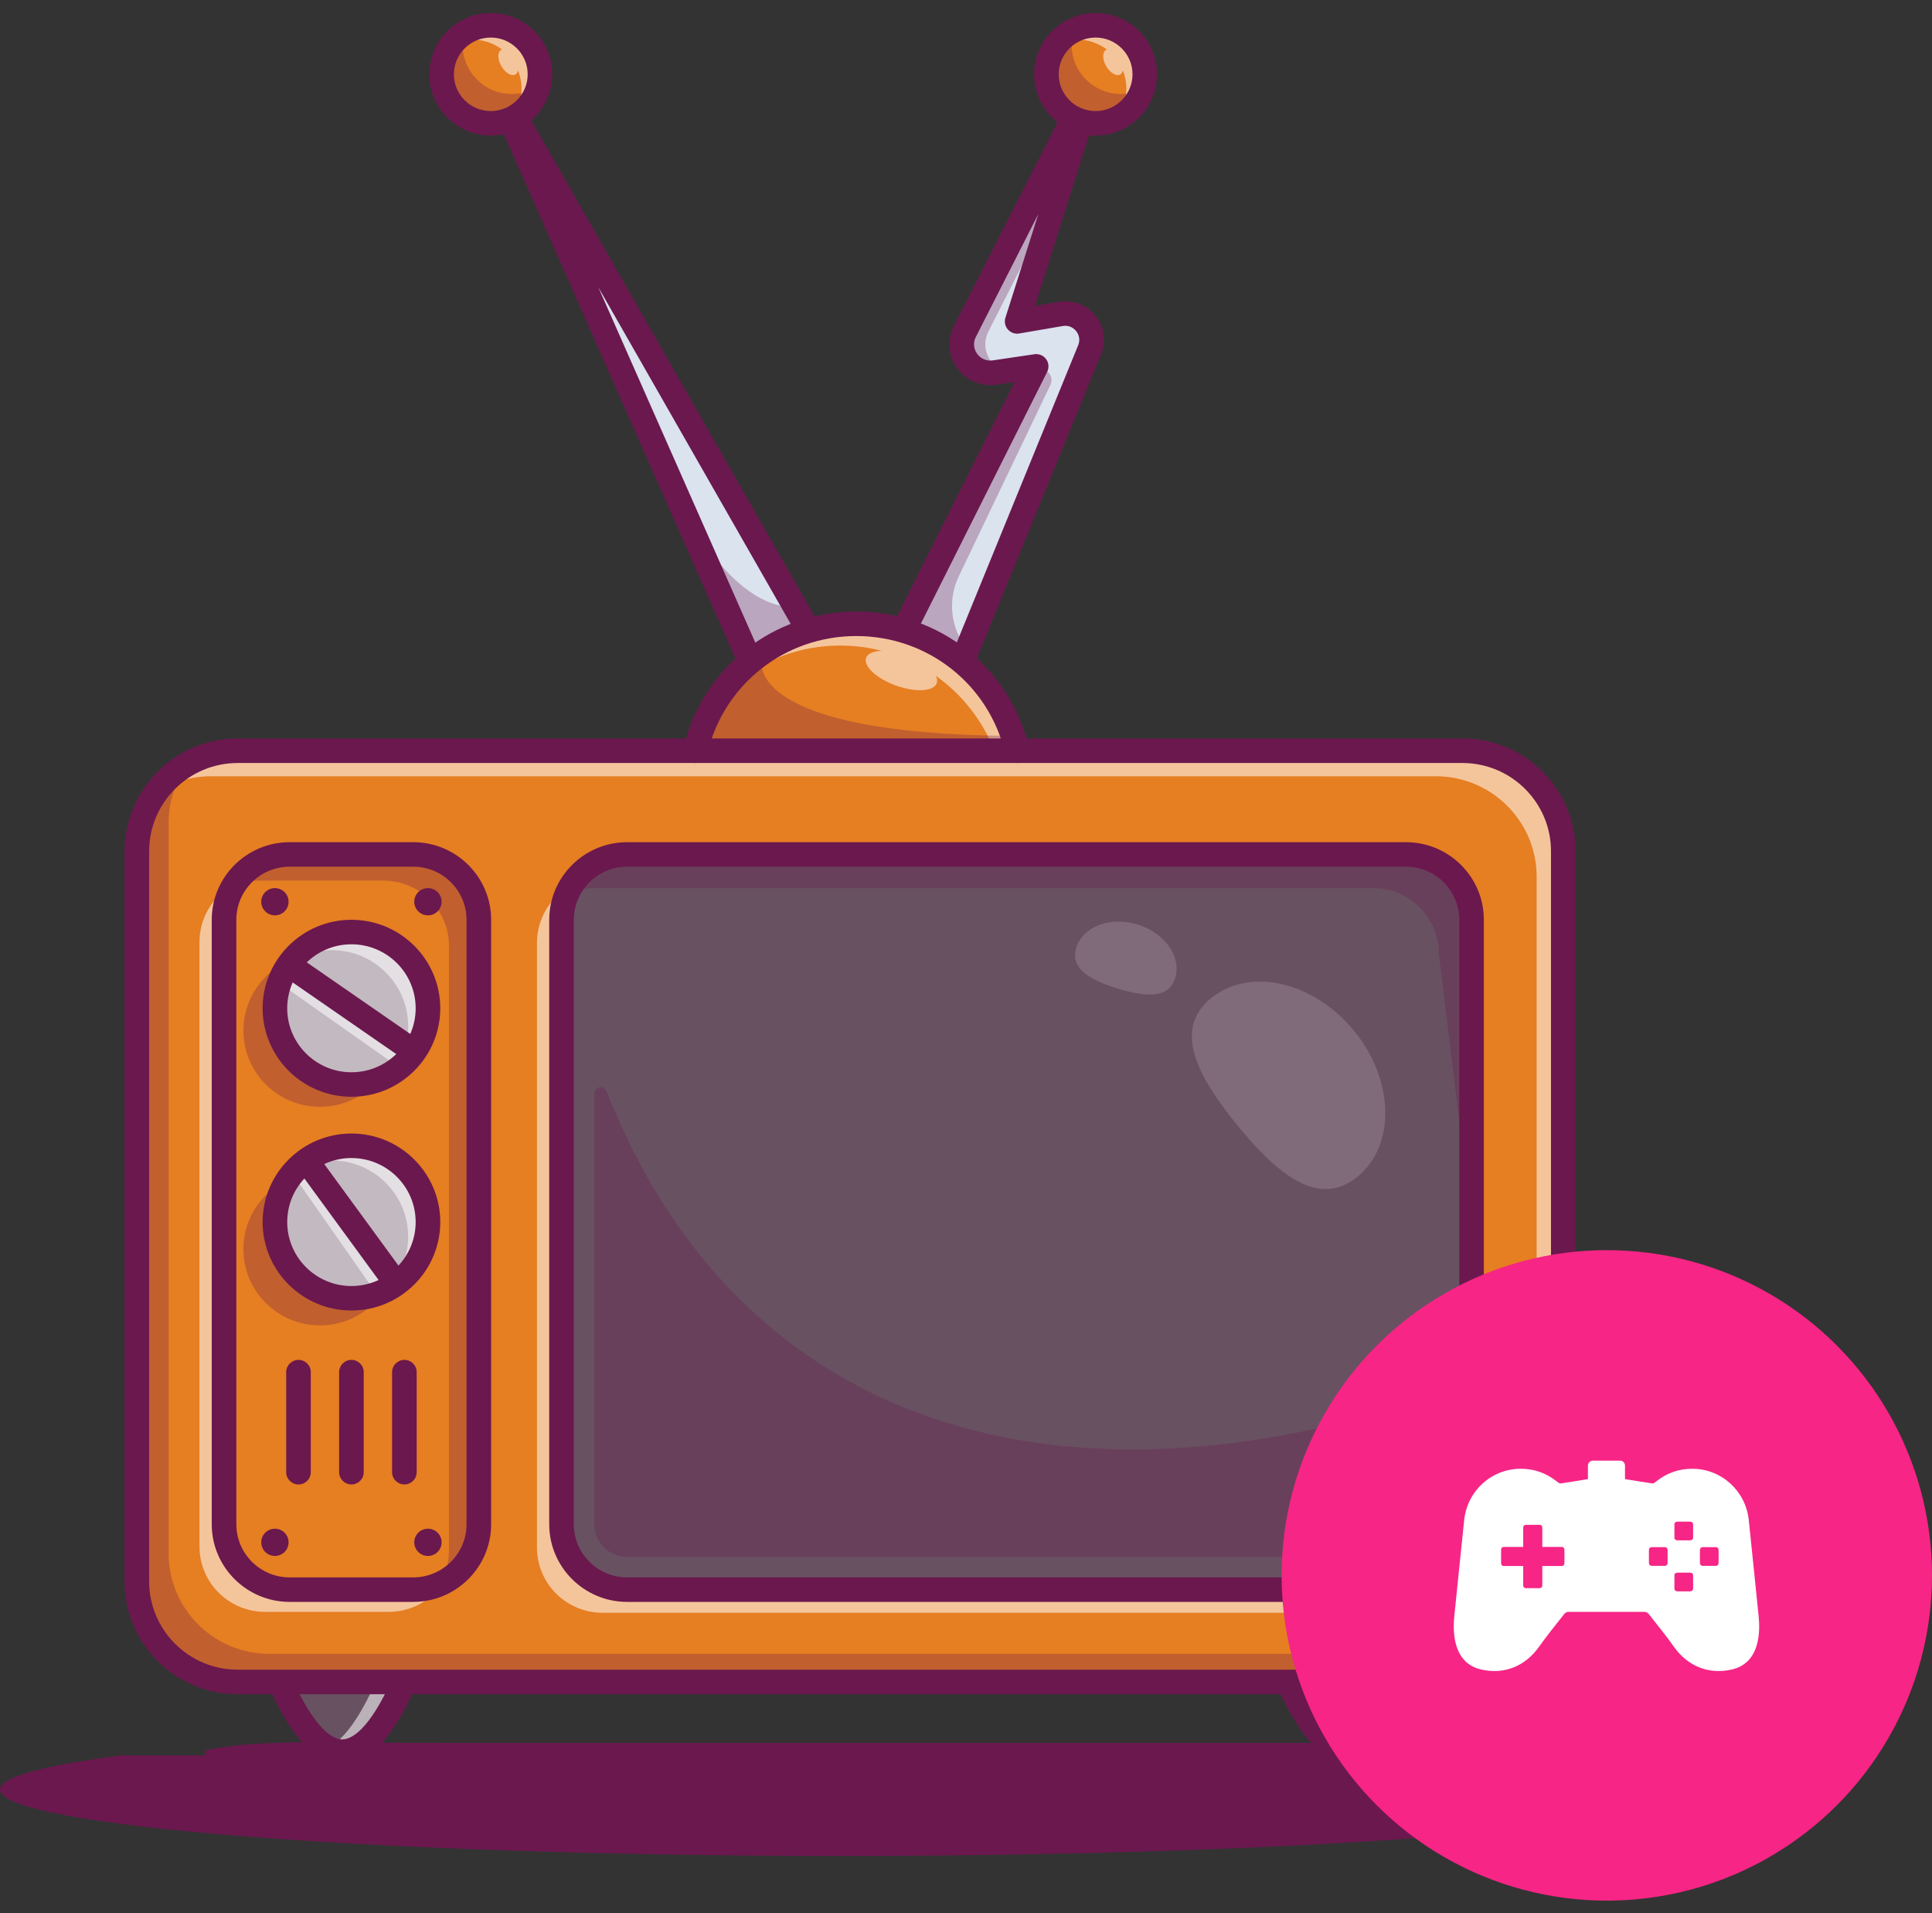 <?xml version="1.0" encoding="utf-8"?>
<svg width="101" height="100" viewBox="0 0 101 100" fill="none" xmlns="http://www.w3.org/2000/svg">
  <rect x="0" y="0" width="101" height="100" fill="#333333" stroke="none"/>
  <path d="M21.142 87.913C18.977 92.771 16.812 92.771 14.647 87.913H21.142Z" fill="#685161"/>
  <path d="M17.893 91.666C19.034 91.666 20.129 90.453 21.241 87.957L21.04 87.868C19.982 90.243 18.923 91.447 17.893 91.447C16.864 91.447 15.805 90.243 14.747 87.868L14.546 87.957C15.658 90.453 16.753 91.666 17.893 91.666Z" fill="#6B184E"/>
  <g opacity="0.55">
    <path d="M17.143 91.361C18.476 92.054 19.809 90.904 21.142 87.913H19.641C18.81 89.781 17.974 90.931 17.143 91.361Z" fill="white"/>
  </g>
  <path d="M17.893 92.197C19.266 92.197 20.521 90.88 21.727 88.172L20.553 87.653C19.288 90.492 18.343 90.916 17.893 90.916C17.443 90.916 16.498 90.492 15.233 87.653L14.058 88.172C15.265 90.881 16.519 92.197 17.893 92.197Z" fill="#6B184E"/>
  <path d="M73.857 87.913C71.692 92.771 69.528 92.771 67.363 87.913H73.857Z" fill="#685161"/>
  <path d="M70.61 91.666C71.751 91.666 72.846 90.453 73.958 87.957L73.757 87.868C72.699 90.243 71.64 91.447 70.61 91.447C69.58 91.447 68.521 90.243 67.463 87.868L67.263 87.957C68.375 90.453 69.47 91.666 70.61 91.666Z" fill="#6B184E"/>
  <g opacity="0.55">
    <path d="M69.86 91.361C71.192 92.054 72.526 90.904 73.858 87.913H72.358C71.526 89.781 70.691 90.931 69.86 91.361Z" fill="white"/>
  </g>
  <path d="M47.418 32.604L54.168 19.148L51.994 19.471C50.794 19.649 49.892 18.403 50.44 17.324L57.275 3.884L53.174 16.8L55.448 16.41C56.516 16.227 57.37 17.284 56.961 18.284L50.295 34.602" fill="#DBE3EE"/>
  <path d="M50.397 34.644L57.063 18.325C57.27 17.818 57.188 17.261 56.844 16.835C56.499 16.408 55.971 16.209 55.429 16.302L53.333 16.662L57.38 3.917L57.177 3.835L50.342 17.275C50.066 17.819 50.114 18.439 50.472 18.933C50.83 19.428 51.405 19.67 52.01 19.579L53.975 19.288L47.319 32.556L47.516 32.654L54.361 19.009L51.978 19.363C51.456 19.44 50.959 19.232 50.65 18.805C50.341 18.378 50.299 17.843 50.538 17.374L56.763 5.132L53.014 16.939L55.466 16.518C55.928 16.439 56.379 16.609 56.672 16.972C56.966 17.336 57.036 17.811 56.859 18.243L50.193 34.562L50.397 34.644L50.397 34.644Z" fill="#6B184E"/>
  <g opacity="0.3">
    <path d="M55.23 10.331L57.276 3.884L50.44 17.323C49.892 18.403 50.794 19.65 51.994 19.471L52.491 19.398C51.7 19.11 51.244 18.166 51.672 17.323L55.23 10.331V10.331Z" fill="#6B184E"/>
  </g>
  <g opacity="0.3">
    <path d="M47.418 32.604L50.296 34.602L50.568 33.936C49.696 32.857 49.523 31.375 50.121 30.125L54.901 20.144C55.166 19.616 54.59 19.062 54.07 19.345L47.418 32.605V32.604Z" fill="#6B184E"/>
  </g>
  <path d="M25.655 3.884L35.413 25.967H35.415C35.415 25.967 35.415 25.969 35.417 25.972L39.229 34.603L42.276 32.968L41.569 31.729L25.655 3.884Z" fill="#DBE3EE"/>
  <path d="M39.177 34.755L42.428 33.011L41.665 31.675L25.751 3.83L25.555 3.928L35.305 25.995V26.013L35.319 26.028L39.177 34.756V34.755ZM42.126 32.924L39.282 34.45L35.525 25.943V25.857H35.484L26.616 5.784L42.125 32.924L42.126 32.924Z" fill="#6B184E"/>
  <path d="M50.296 35.243C50.549 35.243 50.79 35.093 50.891 34.844L57.557 18.525C57.838 17.837 57.727 17.08 57.259 16.502C56.792 15.923 56.074 15.653 55.339 15.779L54.105 15.99L57.889 4.077C57.99 3.759 57.829 3.417 57.519 3.291C57.208 3.165 56.854 3.297 56.702 3.594L49.867 17.035C49.504 17.748 49.57 18.595 50.04 19.244C50.51 19.893 51.295 20.223 52.089 20.105L53.041 19.963L46.843 32.318C46.684 32.635 46.813 33.02 47.131 33.178C47.449 33.336 47.835 33.207 47.993 32.891L54.744 19.435C54.851 19.221 54.83 18.966 54.689 18.772C54.548 18.578 54.312 18.479 54.074 18.515L51.9 18.837C51.579 18.884 51.273 18.756 51.083 18.494C50.893 18.231 50.867 17.902 51.014 17.613L54.282 11.187L52.561 16.607C52.493 16.82 52.542 17.052 52.689 17.221C52.836 17.39 53.062 17.469 53.283 17.431L55.557 17.041C55.942 16.974 56.175 17.203 56.257 17.305C56.339 17.406 56.513 17.681 56.365 18.043L49.7 34.361C49.566 34.689 49.724 35.063 50.053 35.196C50.132 35.228 50.214 35.243 50.295 35.243H50.296Z" fill="#6B184E"/>
  <path d="M57.275 6.446C55.855 6.446 54.704 5.299 54.704 3.884C54.704 2.469 55.855 1.322 57.275 1.322C58.695 1.322 59.847 2.469 59.847 3.884C59.847 5.299 58.695 6.446 57.275 6.446Z" fill="#E67E22"/>
  <g opacity="0.3">
    <path d="M56.138 1.589C56.063 1.83 56.022 2.086 56.022 2.351C56.022 3.766 57.173 4.913 58.594 4.913C59.002 4.913 59.388 4.815 59.73 4.646C59.405 5.689 58.428 6.446 57.275 6.446C55.855 6.446 54.704 5.299 54.704 3.884C54.704 2.876 55.289 2.007 56.138 1.589Z" fill="#6B184E"/>
  </g>
  <g opacity="0.55">
    <path d="M56.312 2.069C56.895 2.069 57.433 2.263 57.865 2.588C57.848 2.592 57.833 2.601 57.818 2.609C57.619 2.725 57.623 3.105 57.829 3.459C58.034 3.813 58.362 4.005 58.561 3.892C58.634 3.852 58.679 3.775 58.699 3.677C58.816 3.972 58.883 4.294 58.883 4.631C58.883 5.233 58.673 5.786 58.325 6.224C59.221 5.822 59.847 4.926 59.847 3.884C59.847 2.469 58.694 1.322 57.275 1.322C56.457 1.322 55.728 1.702 55.258 2.294C55.58 2.148 55.936 2.069 56.311 2.069L56.312 2.069Z" fill="white"/>
  </g>
  <path d="M57.276 7.086C59.048 7.086 60.49 5.649 60.49 3.884C60.49 2.118 59.048 0.681 57.276 0.681C55.503 0.681 54.061 2.118 54.061 3.884C54.061 5.649 55.503 7.086 57.276 7.086ZM57.276 1.963C58.339 1.963 59.205 2.825 59.205 3.884C59.205 4.943 58.339 5.805 57.276 5.805C56.212 5.805 55.347 4.944 55.347 3.884C55.347 2.824 56.212 1.963 57.276 1.963Z" fill="#6B184E"/>
  <path d="M39.232 35.243C39.318 35.243 39.406 35.226 39.49 35.189C39.815 35.047 39.963 34.669 39.82 34.345L31.277 15.01L41.72 33.284C41.895 33.591 42.288 33.699 42.597 33.523C42.906 33.348 43.013 32.957 42.837 32.65L26.217 3.567C26.048 3.27 25.675 3.159 25.369 3.312C25.064 3.465 24.932 3.83 25.07 4.142L38.643 34.861C38.749 35.1 38.985 35.243 39.232 35.243Z" fill="#6B184E"/>
  <path d="M25.657 6.446C24.237 6.446 23.086 5.299 23.086 3.884C23.086 2.469 24.237 1.322 25.657 1.322C27.077 1.322 28.229 2.469 28.229 3.884C28.229 5.299 27.077 6.446 25.657 6.446Z" fill="#E67E22"/>
  <g opacity="0.3">
    <path d="M24.236 1.838C24.203 2.004 24.185 2.176 24.185 2.351C24.185 3.766 25.336 4.913 26.756 4.913C27.19 4.913 27.598 4.805 27.957 4.616C27.719 5.785 26.681 6.665 25.437 6.665C24.017 6.665 22.866 5.518 22.866 4.103C22.866 3.121 23.422 2.268 24.236 1.838Z" fill="#6B184E"/>
  </g>
  <g opacity="0.55">
    <path d="M24.694 2.069C25.276 2.069 25.814 2.264 26.247 2.588C26.23 2.592 26.215 2.601 26.2 2.61C26.001 2.725 26.005 3.105 26.21 3.459C26.416 3.813 26.744 4.006 26.943 3.893C27.016 3.852 27.061 3.775 27.08 3.677C27.198 3.972 27.265 4.294 27.265 4.631C27.265 5.234 27.054 5.786 26.707 6.224C27.603 5.822 28.229 4.926 28.229 3.884C28.229 2.469 27.076 1.323 25.657 1.323C24.839 1.323 24.11 1.703 23.64 2.294C23.962 2.148 24.318 2.07 24.693 2.07L24.694 2.069Z" fill="white"/>
  </g>
  <path d="M25.657 7.086C27.43 7.086 28.872 5.649 28.872 3.884C28.872 2.118 27.43 0.681 25.657 0.681C23.885 0.681 22.443 2.118 22.443 3.884C22.443 5.649 23.885 7.086 25.657 7.086ZM25.657 1.963C26.721 1.963 27.586 2.825 27.586 3.884C27.586 4.943 26.721 5.805 25.657 5.805C24.594 5.805 23.729 4.944 23.729 3.884C23.729 2.824 24.594 1.963 25.657 1.963Z" fill="#6B184E"/>
  <path d="M12.425 39.24H76.452C79.364 39.24 81.725 41.591 81.725 44.492V82.66C81.725 85.561 79.364 87.913 76.452 87.913H12.425C9.514 87.913 7.153 85.561 7.153 82.66V44.492C7.153 41.591 9.514 39.24 12.425 39.24Z" fill="#E67E22"/>
  <g opacity="0.3">
    <path d="M7.155 44.491V82.661C7.155 85.562 9.514 87.913 12.426 87.913H76.454C78.196 87.913 79.743 87.07 80.703 85.769C79.938 86.201 79.055 86.446 78.115 86.446H14.087C11.175 86.446 8.815 84.094 8.815 81.192V43.025C8.815 41.861 9.195 40.788 9.835 39.916C8.235 40.819 7.155 42.529 7.155 44.491Z" fill="#6B184E"/>
  </g>
  <g opacity="0.55">
    <path d="M8.138 41.439C8.969 40.892 9.964 40.574 11.033 40.574H75.06C77.97 40.574 80.332 42.927 80.332 45.826V83.996C80.332 85.133 79.968 86.191 79.346 87.051C80.779 86.114 81.725 84.497 81.725 82.662V44.491C81.725 41.592 79.363 39.239 76.453 39.239H12.425C10.657 39.239 9.091 40.106 8.137 41.438L8.138 41.439Z" fill="white"/>
  </g>
  <g opacity="0.3">
    <path d="M13.897 56.684C12.335 55.128 12.335 52.605 13.897 51.049C15.46 49.492 17.992 49.492 19.554 51.049C21.116 52.605 21.116 55.128 19.554 56.684C17.992 58.24 15.46 58.24 13.897 56.684Z" fill="#6B184E"/>
  </g>
  <path d="M53.174 39.239C52.28 35.435 48.854 32.604 44.763 32.604C40.672 32.604 37.247 35.435 36.354 39.239" fill="#E67E22"/>
  <g opacity="0.55">
    <path d="M37.396 36.718C38.978 34.895 41.318 33.742 43.928 33.742C44.678 33.742 45.408 33.838 46.103 34.02C45.674 34.027 45.363 34.15 45.278 34.383C45.121 34.817 45.819 35.466 46.838 35.833C47.858 36.2 48.811 36.147 48.97 35.711C49.013 35.596 48.991 35.463 48.921 35.325C50.292 36.294 51.368 37.654 51.983 39.24H53.175C52.281 35.435 48.855 32.605 44.764 32.605C41.644 32.605 38.913 34.251 37.396 36.718Z" fill="white"/>
  </g>
  <g opacity="0.3">
    <path d="M16.726 69.276C14.516 69.276 12.725 67.492 12.725 65.291C12.725 63.09 14.516 61.306 16.726 61.306C18.935 61.306 20.726 63.09 20.726 65.291C20.726 67.492 18.935 69.276 16.726 69.276Z" fill="#6B184E"/>
  </g>
  <g opacity="0.55">
    <path d="M10.428 49.238V80.834C10.428 82.722 11.964 84.25 13.857 84.25H20.32C21.678 84.25 22.851 83.464 23.405 82.324C22.88 82.649 22.263 82.835 21.601 82.835H15.14C13.245 82.835 11.711 81.306 11.711 79.419V47.823C11.711 47.289 11.833 46.783 12.054 46.332C11.079 46.934 10.428 48.011 10.428 49.238H10.428Z" fill="white"/>
  </g>
  <path d="M12.426 88.553H76.453C79.715 88.553 82.368 85.91 82.368 82.661V44.492C82.368 41.243 79.715 38.599 76.453 38.599H12.426C9.164 38.599 6.511 41.243 6.511 44.492V82.661C6.511 85.91 9.164 88.553 12.426 88.553ZM76.453 39.881C79.005 39.881 81.082 41.949 81.082 44.492V82.661C81.082 85.204 79.005 87.272 76.453 87.272H12.426C9.873 87.272 7.797 85.203 7.797 82.661V44.492C7.797 41.949 9.873 39.881 12.426 39.881H76.453Z" fill="#6B184E"/>
  <path d="M32.784 44.66H73.5C75.394 44.66 76.929 46.189 76.929 48.076V79.672C76.929 81.559 75.394 83.088 73.5 83.088H32.784C30.89 83.088 29.355 81.559 29.355 79.672V48.076C29.355 46.189 30.89 44.66 32.784 44.66Z" fill="#685161"/>
  <path d="M32.784 83.198H73.501C75.452 83.198 77.039 81.616 77.039 79.672V48.076C77.039 46.132 75.452 44.551 73.501 44.551H32.784C30.833 44.551 29.246 46.132 29.246 48.076V79.672C29.246 81.616 30.833 83.198 32.784 83.198ZM73.501 44.769C75.331 44.769 76.819 46.253 76.819 48.076V79.672C76.819 81.495 75.331 82.978 73.501 82.978H32.784C30.954 82.978 29.465 81.495 29.465 79.672V48.076C29.465 46.253 30.954 44.769 32.784 44.769H73.501Z" fill="#6B184E"/>
  <g opacity="0.55">
    <path d="M28.071 49.286V80.883C28.071 82.77 29.606 84.298 31.5 84.298H72.216C73.45 84.298 74.53 83.649 75.135 82.676C74.648 82.939 74.093 83.088 73.502 83.088H32.785C30.891 83.088 29.357 81.559 29.357 79.672V48.076C29.357 47.418 29.543 46.803 29.864 46.283C28.795 46.861 28.071 47.989 28.071 49.286H28.071Z" fill="white"/>
  </g>
  <path d="M18.372 56.686C16.163 56.686 14.372 54.902 14.372 52.701C14.372 50.501 16.163 48.716 18.372 48.716C20.581 48.716 22.372 50.501 22.372 52.701C22.372 54.902 20.581 56.686 18.372 56.686Z" fill="#C3B9C0"/>
  <g opacity="0.3">
    <path d="M29.631 46.737C30.069 46.535 30.557 46.421 31.071 46.421H71.788C73.682 46.421 75.216 47.95 75.216 49.837L76.931 63.874V48.076C76.931 46.188 75.396 44.66 73.502 44.66H32.786C31.369 44.66 30.152 45.516 29.631 46.737Z" fill="#6B184E"/>
  </g>
  <g opacity="0.55">
    <path d="M20.882 55.804L14.596 51.381L15.188 50.43L21.391 54.974L20.882 55.804Z" fill="white"/>
  </g>
  <g opacity="0.55">
    <path d="M15.189 50.288C15.81 49.891 16.549 49.662 17.34 49.662C19.55 49.662 21.339 51.447 21.339 53.648C21.339 54.556 21.035 55.39 20.527 56.059C21.637 55.352 22.372 54.111 22.372 52.702C22.372 50.501 20.58 48.716 18.371 48.716C17.073 48.716 15.92 49.333 15.189 50.288Z" fill="white"/>
  </g>
  <path d="M32.784 83.729H73.501C75.746 83.729 77.572 81.909 77.572 79.672V48.076C77.572 45.839 75.746 44.02 73.501 44.02H32.784C30.539 44.02 28.712 45.839 28.712 48.076V79.672C28.712 81.909 30.539 83.729 32.784 83.729ZM73.501 45.301C75.037 45.301 76.287 46.546 76.287 48.076V79.672C76.287 81.203 75.037 82.448 73.501 82.448H32.784C31.248 82.448 29.998 81.203 29.998 79.672V48.076C29.998 46.546 31.248 45.301 32.784 45.301H73.501Z" fill="#6B184E"/>
  <path d="M15.141 83.729H21.603C23.848 83.729 25.675 81.909 25.675 79.672V48.076C25.675 45.839 23.848 44.02 21.603 44.02H15.141C12.896 44.02 11.069 45.839 11.069 48.076V79.672C11.069 81.909 12.896 83.729 15.141 83.729ZM21.603 45.301C23.139 45.301 24.389 46.546 24.389 48.076V79.672C24.389 81.203 23.139 82.448 21.603 82.448H15.141C13.605 82.448 12.355 81.203 12.355 79.672V48.076C12.355 46.546 13.605 45.301 15.141 45.301H21.603Z" fill="#6B184E"/>
  <g opacity="0.3">
    <path d="M11.986 46.423C12.461 46.171 13.006 46.03 13.582 46.03H20.043C21.938 46.03 23.472 47.559 23.472 49.446V81.042C23.472 81.723 23.273 82.357 22.928 82.891C24.017 82.318 24.758 81.18 24.758 79.868V48.271C24.758 46.384 23.223 44.856 21.329 44.856H14.868C13.657 44.856 12.594 45.479 11.986 46.423Z" fill="#6B184E"/>
  </g>
  <path d="M18.372 57.327C20.933 57.327 23.016 55.252 23.016 52.701C23.016 50.151 20.933 48.076 18.372 48.076C15.812 48.076 13.729 50.151 13.729 52.701C13.729 55.252 15.812 57.327 18.372 57.327ZM18.372 49.357C20.224 49.357 21.73 50.857 21.73 52.701C21.73 54.546 20.224 56.046 18.372 56.046C16.521 56.046 15.015 54.546 15.015 52.701C15.015 50.857 16.521 49.357 18.372 49.357Z" fill="#6B184E"/>
  <path d="M18.372 67.859C16.163 67.859 14.372 66.075 14.372 63.874C14.372 61.673 16.163 59.889 18.372 59.889C20.581 59.889 22.372 61.673 22.372 63.874C22.372 66.075 20.581 67.859 18.372 67.859Z" fill="#C3B9C0"/>
  <g opacity="0.55">
    <path d="M15.283 61.341L19.692 67.637L20.328 66.849L16.078 60.857L15.283 61.341Z" fill="white"/>
  </g>
  <g opacity="0.55">
    <path d="M15.499 61.101C16.05 60.815 16.674 60.655 17.338 60.655C19.547 60.655 21.337 62.44 21.337 64.638C21.337 65.721 20.906 66.699 20.205 67.416C21.493 66.754 22.372 65.416 22.372 63.874C22.372 61.673 20.58 59.888 18.371 59.888C17.244 59.888 16.226 60.354 15.499 61.101Z" fill="white"/>
  </g>
  <path d="M18.372 68.499C20.933 68.499 23.016 66.424 23.016 63.874C23.016 61.323 20.933 59.248 18.372 59.248C15.812 59.248 13.729 61.323 13.729 63.874C13.729 66.424 15.812 68.499 18.372 68.499ZM18.372 60.529C20.224 60.529 21.73 62.03 21.73 63.874C21.73 65.718 20.224 67.219 18.372 67.219C16.521 67.219 15.015 65.718 15.015 63.874C15.015 62.029 16.521 60.529 18.372 60.529Z" fill="#6B184E"/>
  <path d="M21.14 77.59C21.495 77.59 21.783 77.304 21.783 76.95V71.72C21.783 71.366 21.495 71.079 21.14 71.079C20.785 71.079 20.497 71.366 20.497 71.72V76.95C20.497 77.304 20.785 77.59 21.14 77.59Z" fill="#6B184E"/>
  <path d="M15.604 77.591C15.959 77.591 16.247 77.304 16.247 76.95V71.72C16.247 71.366 15.959 71.079 15.604 71.079C15.249 71.079 14.961 71.366 14.961 71.72V76.95C14.961 77.304 15.249 77.591 15.604 77.591Z" fill="#6B184E"/>
  <path d="M18.372 77.59C18.727 77.59 19.015 77.304 19.015 76.95V71.72C19.015 71.366 18.727 71.079 18.372 71.079C18.016 71.079 17.729 71.366 17.729 71.72V76.95C17.729 77.304 18.016 77.59 18.372 77.59Z" fill="#6B184E"/>
  <path d="M14.372 47.844C13.977 47.844 13.657 47.526 13.657 47.133C13.657 46.74 13.977 46.421 14.372 46.421C14.766 46.421 15.086 46.74 15.086 47.133C15.086 47.526 14.766 47.844 14.372 47.844Z" fill="#6B184E"/>
  <path d="M22.372 47.844C21.977 47.844 21.657 47.526 21.657 47.133C21.657 46.74 21.977 46.421 22.372 46.421C22.766 46.421 23.086 46.74 23.086 47.133C23.086 47.526 22.766 47.844 22.372 47.844Z" fill="#6B184E"/>
  <path d="M14.372 81.327C13.977 81.327 13.657 81.008 13.657 80.615C13.657 80.222 13.977 79.904 14.372 79.904C14.766 79.904 15.086 80.222 15.086 80.615C15.086 81.008 14.766 81.327 14.372 81.327Z" fill="#6B184E"/>
  <path d="M22.372 81.327C21.977 81.327 21.657 81.008 21.657 80.615C21.657 80.222 21.977 79.904 22.372 79.904C22.766 79.904 23.086 80.222 23.086 80.615C23.086 81.008 22.766 81.327 22.372 81.327Z" fill="#6B184E"/>
  <path d="M53.174 39.88C53.222 39.88 53.272 39.874 53.321 39.863C53.666 39.782 53.881 39.438 53.8 39.094C52.814 34.896 49.098 31.964 44.763 31.964C40.428 31.964 36.714 34.895 35.728 39.094C35.648 39.438 35.862 39.782 36.208 39.863C36.553 39.943 36.899 39.73 36.98 39.385C37.83 35.77 41.03 33.245 44.763 33.245C48.496 33.245 51.699 35.77 52.548 39.385C52.618 39.681 52.882 39.88 53.174 39.88Z" fill="#6B184E"/>
  <g opacity="0.3">
    <path d="M31.071 57.162V79.672C31.071 80.615 31.838 81.38 32.785 81.38H73.501C74.448 81.38 75.216 80.615 75.216 79.672V73.947C75.216 73.429 74.709 73.058 74.214 73.217C54.584 79.493 38.462 74.161 31.711 57.043C31.577 56.702 31.07 56.796 31.07 57.162H31.071Z" fill="#6B184E"/>
  </g>
  <g opacity="0.15">
    <path d="M63.317 52.167C61.3 53.803 62.58 56.245 64.69 58.825C66.8 61.407 68.941 63.15 70.958 61.514C72.974 59.878 72.898 56.46 70.788 53.879C68.678 51.297 65.333 50.531 63.317 52.167H63.317Z" fill="white"/>
  </g>
  <g opacity="0.15">
    <path d="M56.263 49.535C55.922 50.643 57.007 51.234 58.436 51.672C59.865 52.109 61.097 52.227 61.438 51.119C61.78 50.011 60.898 48.758 59.469 48.321C58.04 47.883 56.605 48.427 56.263 49.535Z" fill="white"/>
  </g>
  <path d="M15.454 49.898L22.025 54.443L21.292 55.495L14.721 50.95L15.454 49.898Z" fill="#6B184E"/>
  <path d="M16.536 60.276L21.246 66.718L20.207 67.472L15.497 61.031L16.536 60.276Z" fill="#6B184E"/>
  <path d="M70.611 92.197C71.984 92.197 73.239 90.88 74.445 88.172L73.27 87.653C72.005 90.492 71.061 90.916 70.611 90.916C70.16 90.916 69.216 90.492 67.951 87.653L66.776 88.172C67.982 90.881 69.237 92.197 70.611 92.197Z" fill="#6B184E"/>
  <g opacity="0.3">
    <path d="M35.418 25.971L39.23 34.602L42.277 32.967L41.57 31.729C38.09 31.819 35.497 26.146 35.417 25.971H35.418Z" fill="#6B184E"/>
  </g>
  <g opacity="0.3">
    <path d="M39.824 34.603C39.824 34.603 39.045 38.381 52.951 38.463L52.346 39.24H36.857C36.857 39.24 36.197 37.34 39.824 34.603Z" fill="#6B184E"/>
  </g>
  <path d="M10.811 91.839C12.218 92.125 13.626 92.194 15.034 92.229C15.738 92.248 16.442 92.252 17.146 92.247C17.85 92.248 18.553 92.235 19.257 92.226C20.665 92.209 22.073 92.205 23.481 92.207H69.937L72.049 92.209L73.104 92.222L74.16 92.245C75.568 92.251 76.976 92.235 78.383 91.839C78.452 91.82 78.497 91.721 78.484 91.619C78.474 91.542 78.433 91.484 78.383 91.47C76.976 91.074 75.568 91.057 74.16 91.064L73.104 91.087L72.049 91.1L69.937 91.101H23.481C22.073 91.104 20.665 91.1 19.257 91.083C18.553 91.074 17.849 91.06 17.146 91.062C16.442 91.057 15.738 91.061 15.034 91.08C13.626 91.115 12.219 91.183 10.811 91.47C10.742 91.484 10.694 91.578 10.704 91.68C10.711 91.764 10.757 91.828 10.811 91.839Z" fill="#6B184E"/>
  <path d="M0 93.541C0 95.455 19.7 97.006 44 97.006C68.3 97.006 88 95.455 88 93.541C88 92.886 85.695 92.274 81.687 91.751H6.313C2.305 92.275 0 92.886 0 93.541Z" fill="#6B184E"/>
  <circle cx="84" cy="82.344" r="17" fill="#F72585"/>
  <path fill-rule="evenodd" clip-rule="evenodd" d="M91.934 84.452C91.859 83.737 91.543 80.565 91.42 79.439C91.253 77.915 89.986 76.771 88.465 76.77C87.755 76.769 87.121 76.997 86.566 77.445C86.513 77.488 86.439 77.544 86.382 77.537C85.91 77.47 85.44 77.39 84.951 77.311V76.593C84.951 76.593 84.944 76.344 84.671 76.344H83.294C83.02 76.344 83.013 76.593 83.013 76.593V77.311C82.525 77.39 82.054 77.47 81.583 77.537C81.526 77.544 81.452 77.488 81.399 77.445C80.844 76.997 80.21 76.769 79.499 76.77C77.978 76.771 76.712 77.915 76.545 79.439C76.422 80.565 76.106 83.737 76.03 84.452C75.919 85.509 76.058 86.933 77.408 87.257C78.663 87.557 79.759 87.057 80.449 86.084C80.87 85.491 81.331 84.926 81.78 84.353C81.823 84.298 81.914 84.251 81.982 84.251H85.982C86.051 84.251 86.142 84.298 86.185 84.353C86.634 84.926 87.095 85.491 87.516 86.084C88.206 87.057 89.302 87.557 90.557 87.257C91.907 86.933 92.046 85.509 91.934 84.452ZM81.784 81.718C81.784 81.793 81.723 81.854 81.648 81.854H80.628V82.875C80.628 82.95 80.567 83.011 80.492 83.011H79.766C79.691 83.011 79.63 82.95 79.63 82.875V81.854H78.61C78.534 81.854 78.474 81.793 78.474 81.718V80.993C78.474 80.918 78.534 80.856 78.61 80.856H79.63V79.836C79.63 79.761 79.691 79.7 79.766 79.7H80.492C80.567 79.7 80.628 79.761 80.628 79.836V80.856H81.648C81.723 80.856 81.784 80.918 81.784 80.993V81.718ZM87.178 81.686C87.178 81.773 87.12 81.844 87.049 81.844H86.33C86.258 81.844 86.201 81.773 86.201 81.686L86.201 81.025C86.201 80.938 86.258 80.867 86.33 80.867H87.049C87.12 80.867 87.178 80.938 87.178 81.025L87.178 81.686ZM88.511 83.048C88.511 83.119 88.44 83.177 88.353 83.177H87.692C87.604 83.177 87.534 83.119 87.534 83.048L87.534 82.329C87.534 82.258 87.604 82.2 87.692 82.2H88.353C88.44 82.2 88.511 82.257 88.511 82.329L88.511 83.048ZM88.511 80.382C88.511 80.453 88.44 80.511 88.353 80.511H87.692C87.604 80.511 87.534 80.453 87.534 80.382V79.663C87.534 79.592 87.604 79.534 87.692 79.534H88.353C88.44 79.534 88.511 79.591 88.511 79.663V80.382ZM89.844 81.686C89.844 81.773 89.786 81.844 89.715 81.844H88.996C88.924 81.844 88.867 81.773 88.867 81.686V81.025C88.867 80.938 88.924 80.867 88.996 80.867H89.715C89.786 80.867 89.844 80.938 89.844 81.025V81.686Z" fill="white"/>
</svg>